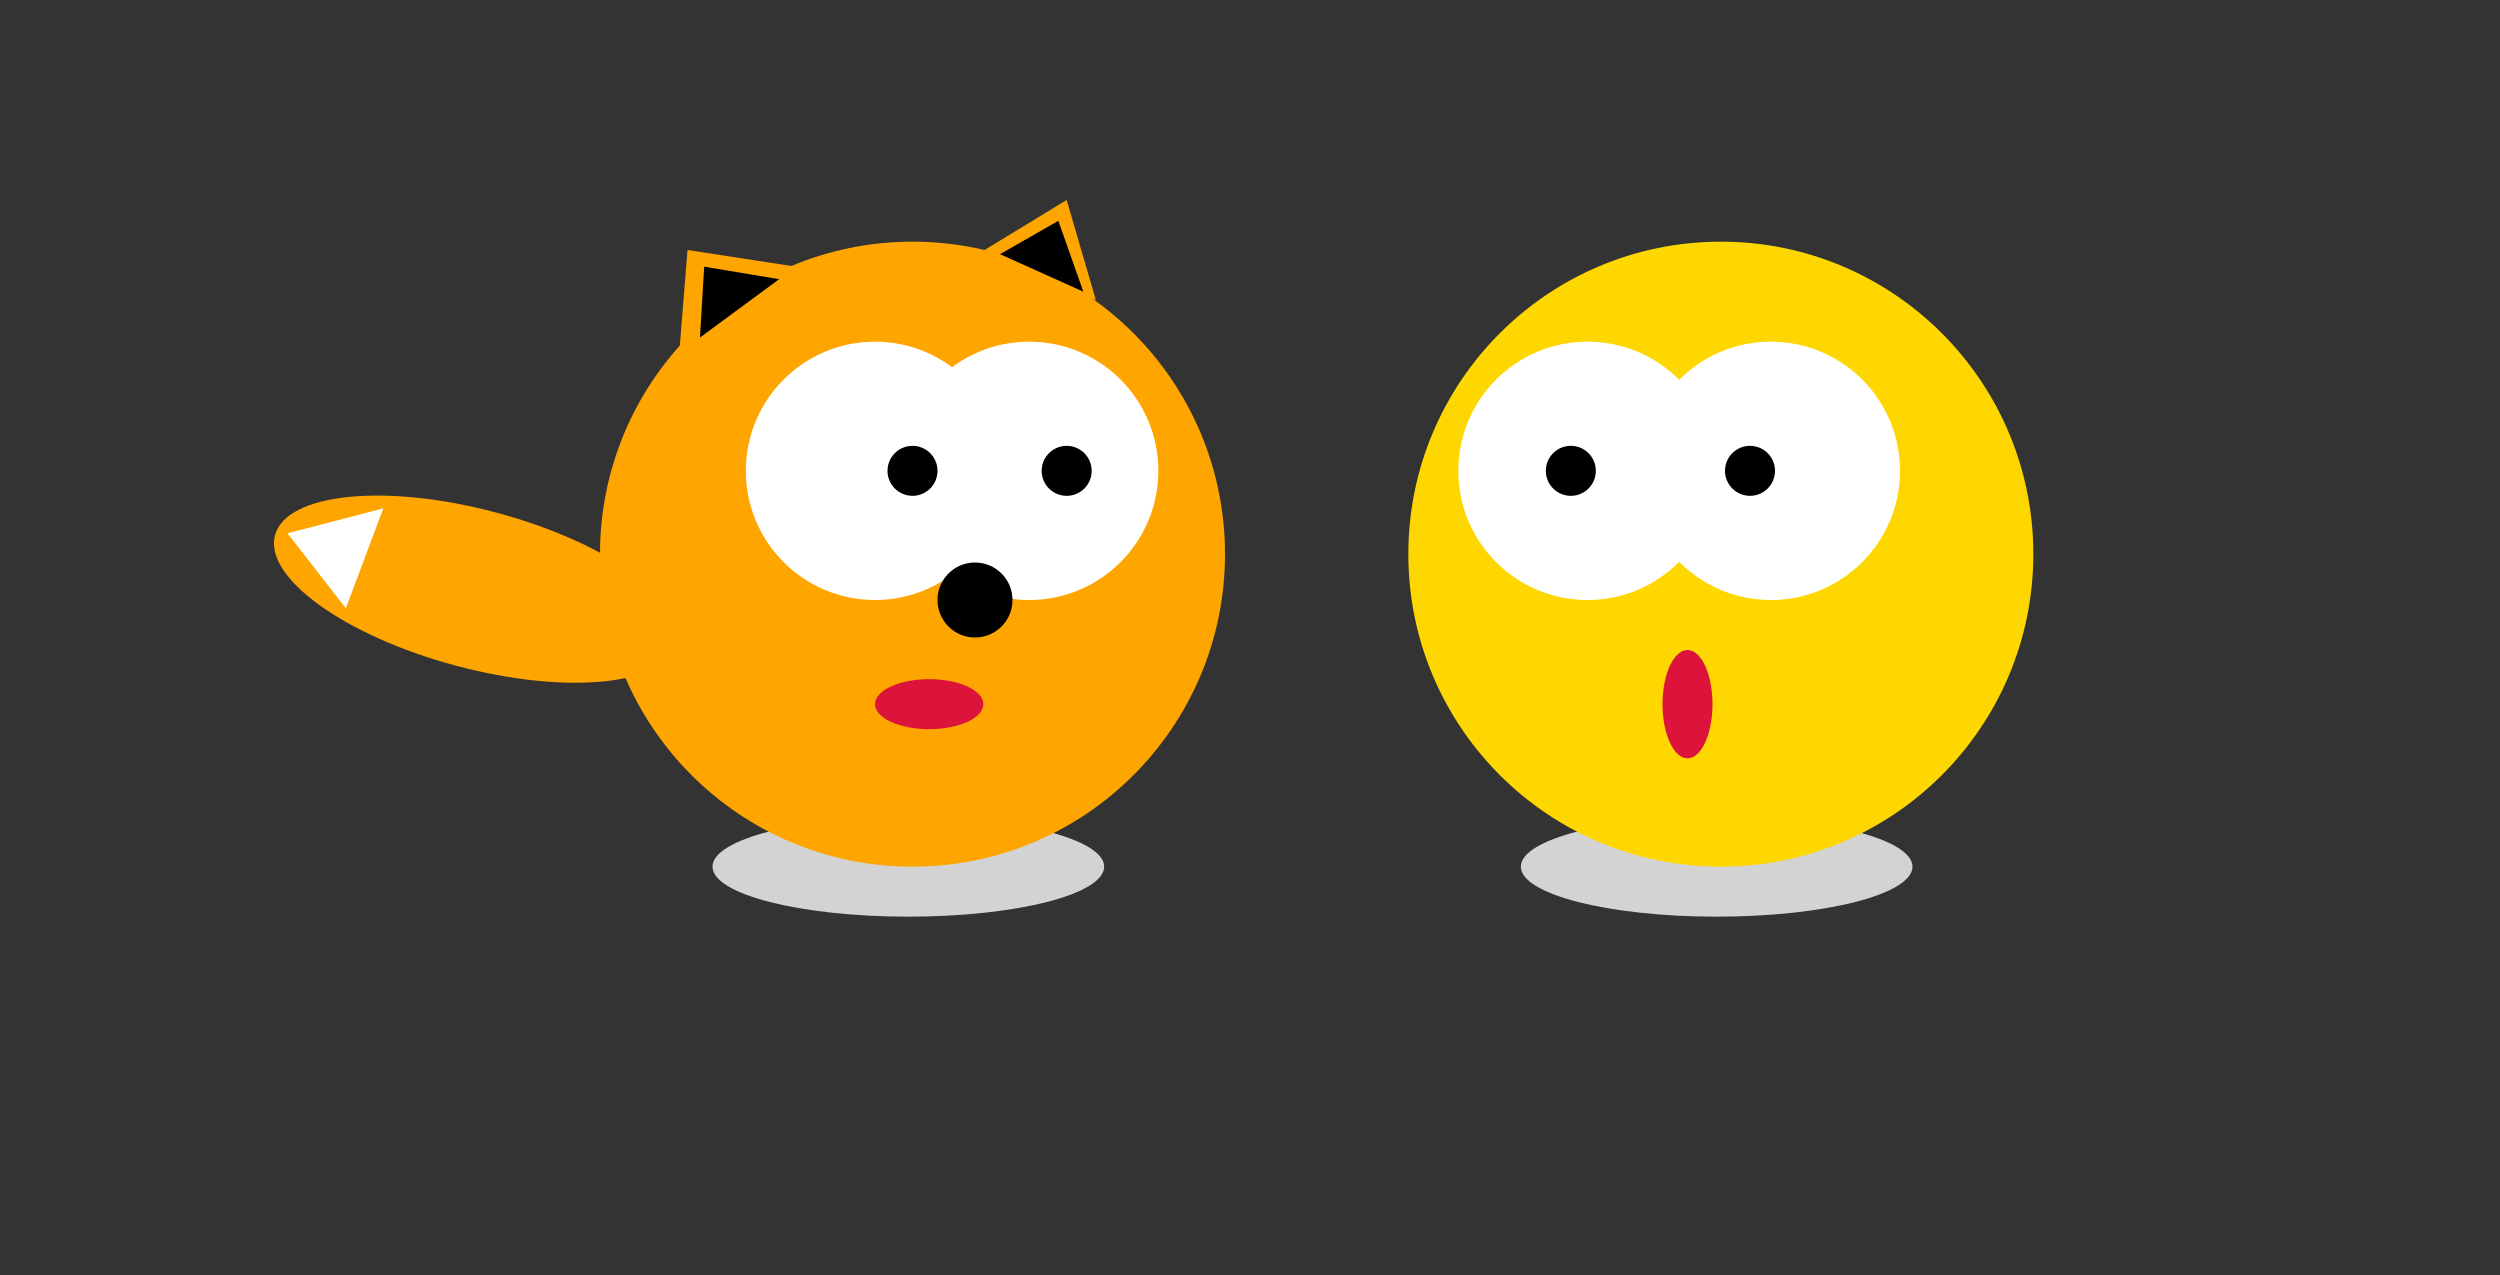 <svg xmlns="http://www.w3.org/2000/svg" viewBox="0 0 600 306"><rect x="0" y="0" width="600" height="306" fill="#333333" stroke="none"/><ellipse cx="218" cy="208" fill="#D3D3D3" rx="47" ry="12"/><ellipse cx="412" cy="208" fill="#D3D3D3" rx="47" ry="12"/><circle cx="219" cy="133" r="75" fill="orange"/><circle cx="413" cy="133" r="75" fill="gold"/><circle cx="210" cy="113" r="31" fill="#fff"/><circle cx="247" cy="113" r="31" fill="#fff"/><circle cx="381" cy="113" r="31" fill="#fff"/><circle cx="425" cy="113" r="31" fill="#fff"/><circle cx="219" cy="113" r="6"/><circle cx="256" cy="113" r="6"/><circle cx="377" cy="113" r="6"/><circle cx="420" cy="113" r="6"/><circle cx="234" cy="144" r="9"/><ellipse cx="405" cy="169" fill="#DC143C" class="mouth__gold" rx="6" ry="13"/><ellipse cx="223" cy="169" fill="#DC143C" class="mouth__orage" rx="13" ry="6"/><ellipse cx="147" cy="107" fill="orange" rx="50" ry="19" transform="rotate(15)"/><path fill="orange" d="M163 85l2-25 26 4z"/><path d="M168 81l1-17 18 3z"/><path fill="orange" d="M233 62l23-14 7 24z"/><path d="M240 61l14-8 6 17z"/><path fill="#fff" d="M83 146l-14-18 23-6z"/></svg>